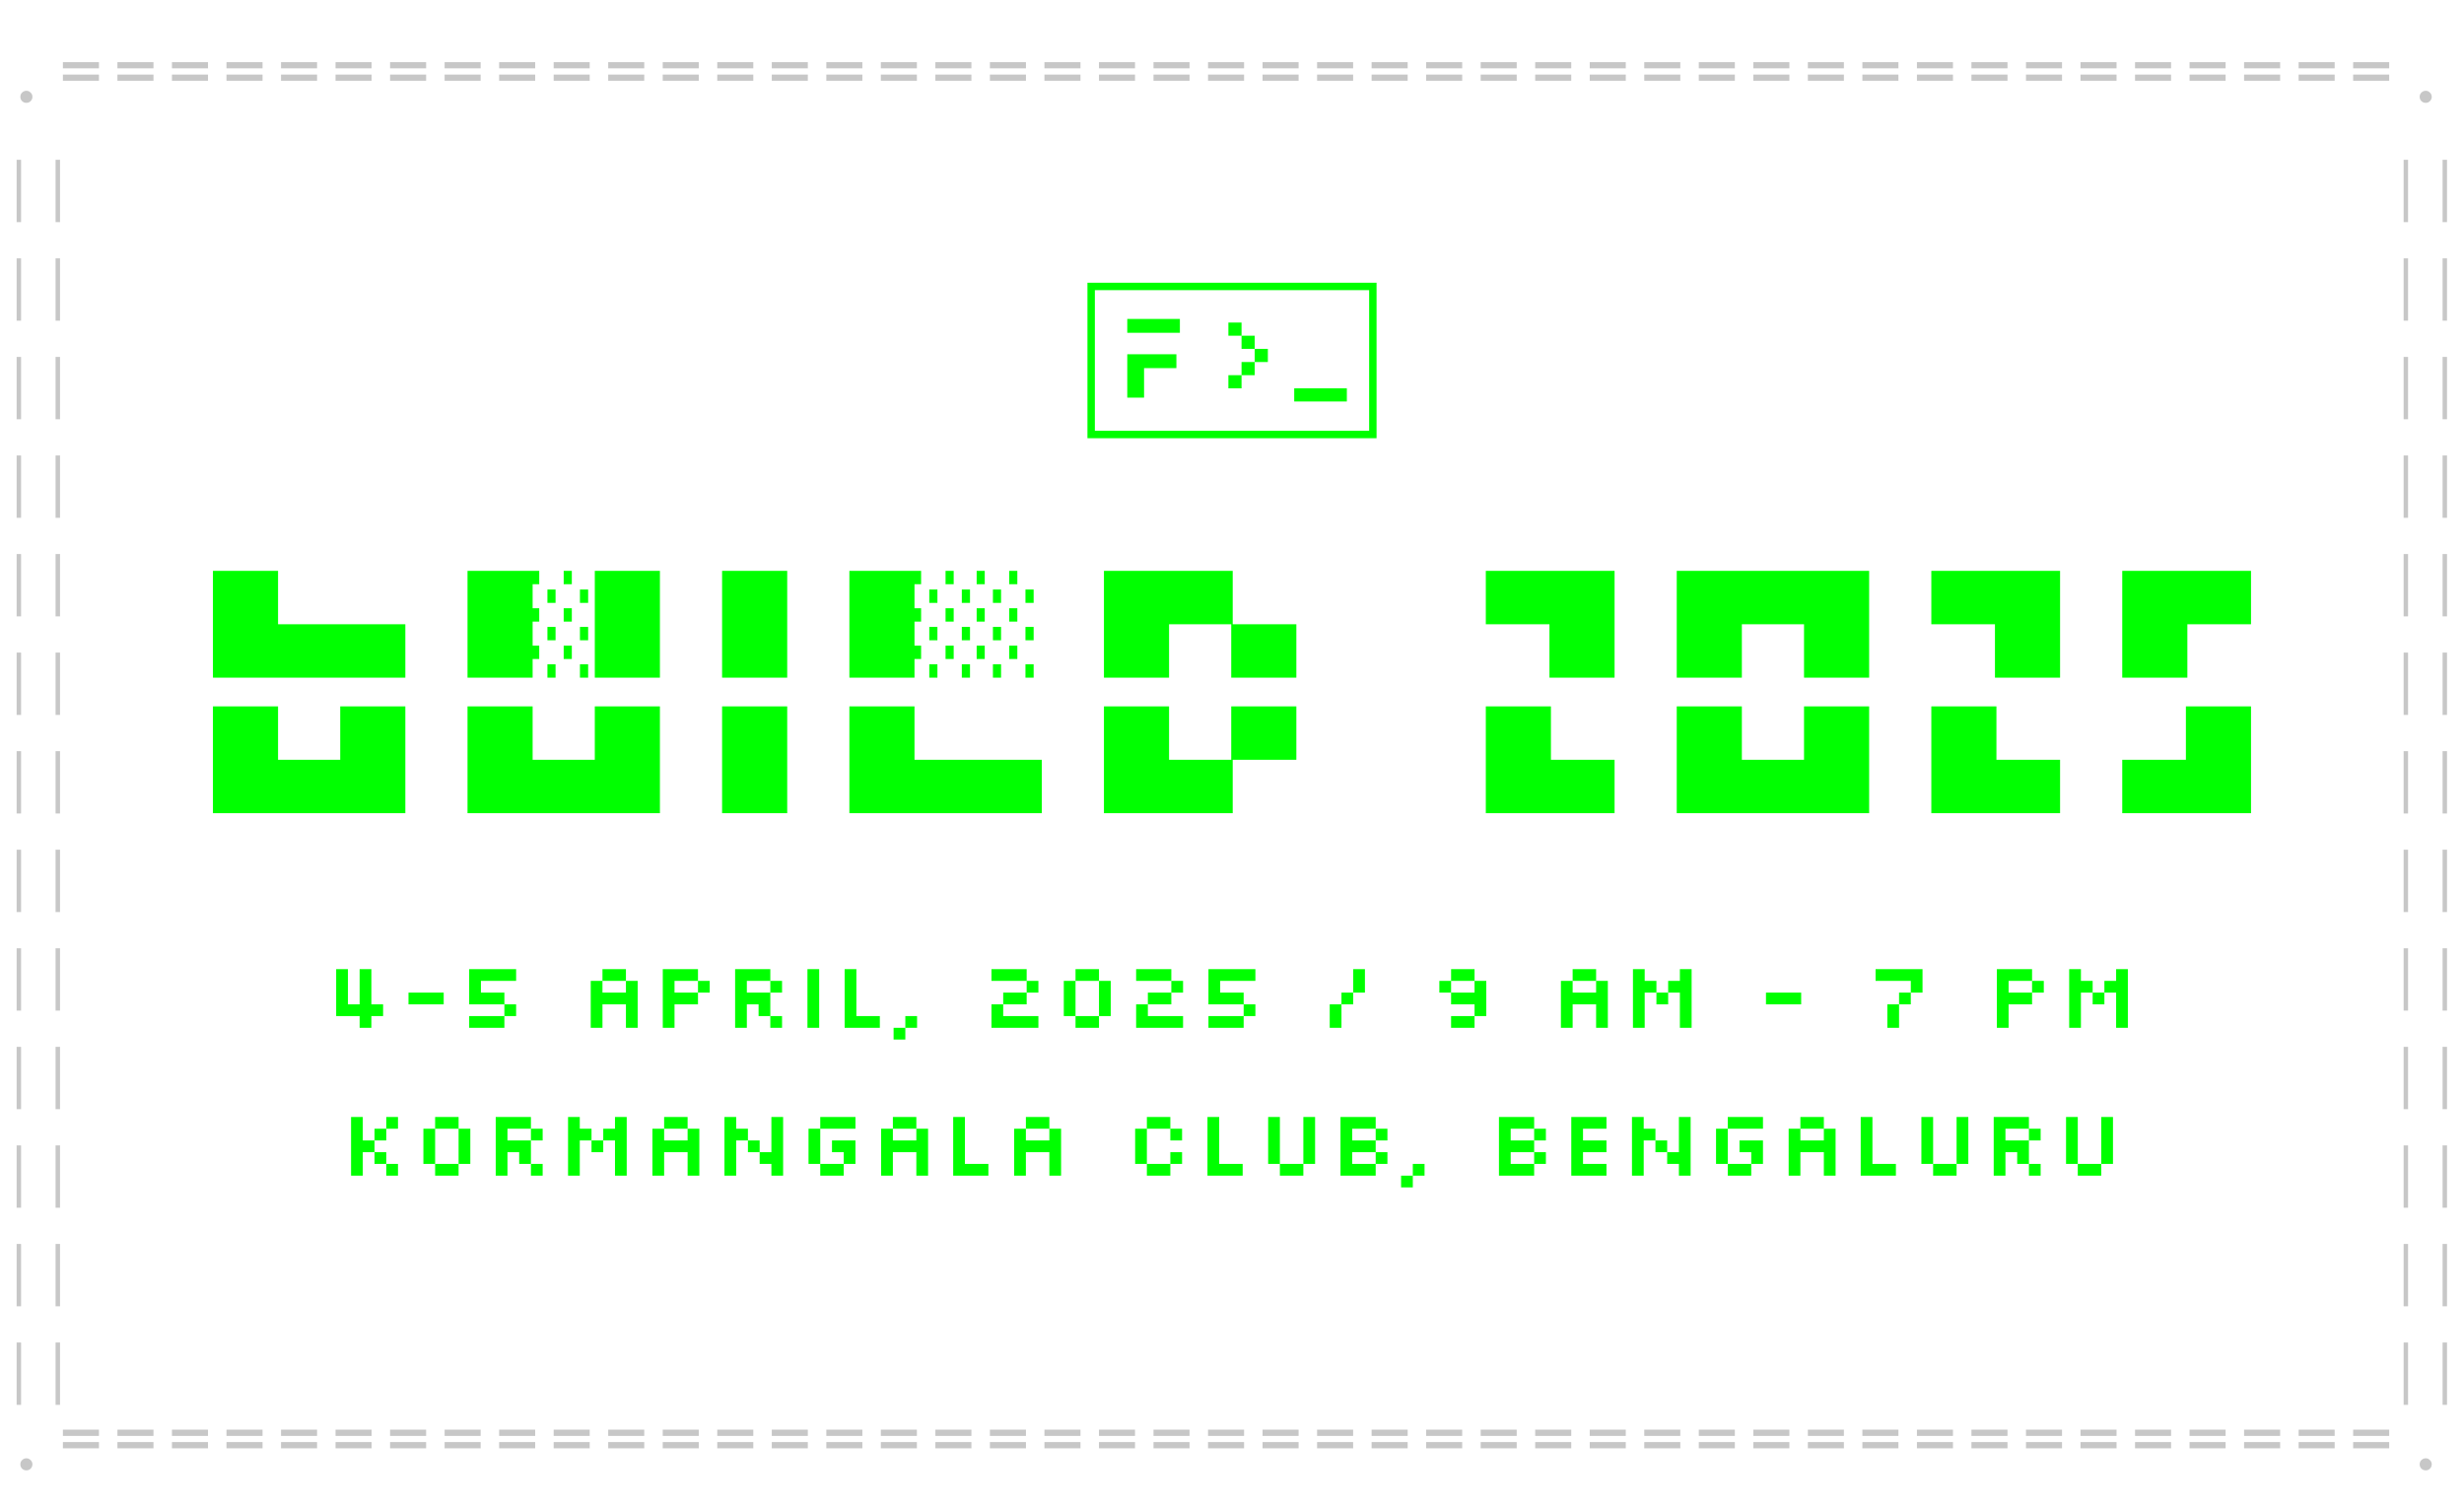 <svg width="800" height="489" viewBox="0 0 800 489" fill="none" xmlns="http://www.w3.org/2000/svg">
<path d="M6.608 31.432C6.608 30.891 6.795 30.433 7.168 30.06C7.56 29.668 8.027 29.472 8.568 29.472C9.109 29.472 9.567 29.668 9.94 30.06C10.332 30.433 10.528 30.891 10.528 31.432C10.528 31.973 10.332 32.44 9.94 32.832C9.567 33.205 9.109 33.392 8.568 33.392C8.027 33.392 7.56 33.205 7.168 32.832C6.795 32.44 6.608 31.973 6.608 31.432ZM20.421 20.176H32.124V22.192H20.421V20.176ZM20.421 24.208H32.124V26.224H20.421V24.208ZM38.125 20.176H49.829V22.192H38.125V20.176ZM38.125 24.208H49.829V26.224H38.125V24.208ZM55.83 20.176H67.534V22.192H55.83V20.176ZM55.83 24.208H67.534V26.224H55.83V24.208ZM73.534 20.176H85.238V22.192H73.534V20.176ZM73.534 24.208H85.238V26.224H73.534V24.208ZM91.239 20.176H102.943V22.192H91.239V20.176ZM91.239 24.208H102.943V26.224H91.239V24.208ZM108.943 20.176H120.647V22.192H108.943V20.176ZM108.943 24.208H120.647V26.224H108.943V24.208ZM126.648 20.176H138.352V22.192H126.648V20.176ZM126.648 24.208H138.352V26.224H126.648V24.208ZM144.352 20.176H156.056V22.192H144.352V20.176ZM144.352 24.208H156.056V26.224H144.352V24.208ZM162.057 20.176H173.761V22.192H162.057V20.176ZM162.057 24.208H173.761V26.224H162.057V24.208ZM179.761 20.176H191.465V22.192H179.761V20.176ZM179.761 24.208H191.465V26.224H179.761V24.208ZM197.466 20.176H209.17V22.192H197.466V20.176ZM197.466 24.208H209.17V26.224H197.466V24.208ZM215.17 20.176H226.874V22.192H215.17V20.176ZM215.17 24.208H226.874V26.224H215.17V24.208ZM232.875 20.176H244.579V22.192H232.875V20.176ZM232.875 24.208H244.579V26.224H232.875V24.208ZM250.579 20.176H262.283V22.192H250.579V20.176ZM250.579 24.208H262.283V26.224H250.579V24.208ZM268.284 20.176H279.988V22.192H268.284V20.176ZM268.284 24.208H279.988V26.224H268.284V24.208ZM285.988 20.176H297.692V22.192H285.988V20.176ZM285.988 24.208H297.692V26.224H285.988V24.208ZM303.693 20.176H315.397V22.192H303.693V20.176ZM303.693 24.208H315.397V26.224H303.693V24.208ZM321.398 20.176H333.102V22.192H321.398V20.176ZM321.398 24.208H333.102V26.224H321.398V24.208ZM339.102 20.176H350.806V22.192H339.102V20.176ZM339.102 24.208H350.806V26.224H339.102V24.208ZM356.807 20.176H368.511V22.192H356.807V20.176ZM356.807 24.208H368.511V26.224H356.807V24.208ZM374.511 20.176H386.215V22.192H374.511V20.176ZM374.511 24.208H386.215V26.224H374.511V24.208ZM392.216 20.176H403.92V22.192H392.216V20.176ZM392.216 24.208H403.92V26.224H392.216V24.208ZM409.92 20.176H421.624V22.192H409.92V20.176ZM409.92 24.208H421.624V26.224H409.92V24.208ZM427.625 20.176H439.329V22.192H427.625V20.176ZM427.625 24.208H439.329V26.224H427.625V24.208ZM445.329 20.176H457.033V22.192H445.329V20.176ZM445.329 24.208H457.033V26.224H445.329V24.208ZM463.034 20.176H474.738V22.192H463.034V20.176ZM463.034 24.208H474.738V26.224H463.034V24.208ZM480.738 20.176H492.442V22.192H480.738V20.176ZM480.738 24.208H492.442V26.224H480.738V24.208ZM498.443 20.176H510.147V22.192H498.443V20.176ZM498.443 24.208H510.147V26.224H498.443V24.208ZM516.147 20.176H527.851V22.192H516.147V20.176ZM516.147 24.208H527.851V26.224H516.147V24.208ZM533.852 20.176H545.556V22.192H533.852V20.176ZM533.852 24.208H545.556V26.224H533.852V24.208ZM551.556 20.176H563.26V22.192H551.556V20.176ZM551.556 24.208H563.26V26.224H551.556V24.208ZM569.261 20.176H580.965V22.192H569.261V20.176ZM569.261 24.208H580.965V26.224H569.261V24.208ZM586.966 20.176H598.67V22.192H586.966V20.176ZM586.966 24.208H598.67V26.224H586.966V24.208ZM604.67 20.176H616.374V22.192H604.67V20.176ZM604.67 24.208H616.374V26.224H604.67V24.208ZM622.375 20.176H634.079V22.192H622.375V20.176ZM622.375 24.208H634.079V26.224H622.375V24.208ZM640.079 20.176H651.783V22.192H640.079V20.176ZM640.079 24.208H651.783V26.224H640.079V24.208ZM657.784 20.176H669.488V22.192H657.784V20.176ZM657.784 24.208H669.488V26.224H657.784V24.208ZM675.488 20.176H687.192V22.192H675.488V20.176ZM675.488 24.208H687.192V26.224H675.488V24.208ZM693.193 20.176H704.897V22.192H693.193V20.176ZM693.193 24.208H704.897V26.224H693.193V24.208ZM710.897 20.176H722.601V22.192H710.897V20.176ZM710.897 24.208H722.601V26.224H710.897V24.208ZM728.602 20.176H740.306V22.192H728.602V20.176ZM728.602 24.208H740.306V26.224H728.602V24.208ZM746.306 20.176H758.01V22.192H746.306V20.176ZM746.306 24.208H758.01V26.224H746.306V24.208ZM764.011 20.176H775.715V22.192H764.011V20.176ZM764.011 24.208H775.715V26.224H764.011V24.208ZM785.607 31.432C785.607 30.891 785.794 30.433 786.167 30.06C786.559 29.668 787.026 29.472 787.567 29.472C788.109 29.472 788.566 29.668 788.939 30.06C789.331 30.433 789.527 30.891 789.527 31.432C789.527 31.973 789.331 32.44 788.939 32.832C788.566 33.205 788.109 33.392 787.567 33.392C787.026 33.392 786.559 33.205 786.167 32.832C785.794 32.44 785.607 31.973 785.607 31.432Z" fill="#C7C7C7"/>
<rect x="354.271" y="93" width="91.459" height="48.074" stroke="#00FF00" stroke-width="2.407"/>
<path d="M365.996 103.553V108.047H371.449H381.946H383.079V103.553H365.996Z" fill="#00FF00"/>
<path d="M365.996 115.018V129.103H371.449V119.519H381.946V115.018H371.449H365.996Z" fill="#00FF00"/>
<path d="M437.287 130.354H420.201V126.083H437.287V130.354Z" fill="#00FF00"/>
<path d="M398.828 121.811H403.099V126.083H398.828V121.811ZM403.099 117.54H407.371V121.811H403.099V117.54ZM407.371 113.268H411.642V117.54H407.371V113.268ZM403.099 108.997H407.371V113.268H403.099V108.997ZM398.828 104.725H403.099V108.997H398.828V104.725Z" fill="#00FF00"/>
<path d="M69.136 220.019V185.342H90.278V220.019H69.136ZM89.8 220.019V202.681H110.941V220.019H89.8ZM110.464 220.019V202.681H131.605V220.019H110.464ZM151.791 220.019V185.342H172.932V220.019H151.791ZM188.297 220.019V215.684H190.955V220.019H188.297ZM177.735 220.019V215.684H180.376V220.019H177.735ZM183.016 213.957V209.622H185.657V213.957H183.016ZM172.454 213.957V209.622H175.078V213.957H172.454ZM188.297 207.879V203.544H190.955V207.879H188.297ZM177.735 207.879V203.544H180.376V207.879H177.735ZM183.016 201.817V197.482H185.657V201.817H183.016ZM172.454 201.817V197.482H175.078V201.817H172.454ZM188.297 195.739V191.404H190.955V195.739H188.297ZM177.735 195.739V191.404H180.376V195.739H177.735ZM183.016 189.677V185.342H185.657V189.677H183.016ZM172.454 189.677V185.342H175.078V189.677H172.454ZM193.118 220.019V185.342H214.259V220.019H193.118ZM234.445 220.019V185.342H255.586V220.019H234.445ZM275.772 220.019V185.342H296.913V220.019H275.772ZM312.279 220.019V215.684H314.936V220.019H312.279ZM301.716 220.019V215.684H304.357V220.019H301.716ZM306.998 213.957V209.622H309.638V213.957H306.998ZM296.435 213.957V209.622H299.059V213.957H296.435ZM312.279 207.879V203.544H314.936V207.879H312.279ZM301.716 207.879V203.544H304.357V207.879H301.716ZM306.998 201.817V197.482H309.638V201.817H306.998ZM296.435 201.817V197.482H299.059V201.817H296.435ZM312.279 195.739V191.404H314.936V195.739H312.279ZM301.716 195.739V191.404H304.357V195.739H301.716ZM306.998 189.677V185.342H309.638V189.677H306.998ZM296.435 189.677V185.342H299.059V189.677H296.435ZM332.942 220.019V215.684H335.599V220.019H332.942ZM322.38 220.019V215.684H325.02V220.019H322.38ZM327.661 213.957V209.622H330.302V213.957H327.661ZM317.099 213.957V209.622H319.723V213.957H317.099ZM332.942 207.879V203.544H335.599V207.879H332.942ZM322.38 207.879V203.544H325.02V207.879H322.38ZM327.661 201.817V197.482H330.302V201.817H327.661ZM317.099 201.817V197.482H319.723V201.817H317.099ZM332.942 195.739V191.404H335.599V195.739H332.942ZM322.38 195.739V191.404H325.02V195.739H322.38ZM327.661 189.677V185.342H330.302V189.677H327.661ZM317.099 189.677V185.342H319.723V189.677H317.099ZM358.426 220.019V185.342H379.567V220.019H358.426ZM379.089 202.681V185.342H400.231V202.681H379.089ZM399.753 220.019V202.681H420.894V220.019H399.753ZM482.407 202.681V185.342H503.548V202.681H482.407ZM503.071 220.019V185.342H524.212V220.019H503.071ZM544.398 220.019V185.342H565.539V220.019H544.398ZM565.061 202.681V185.342H586.202V202.681H565.061ZM585.725 220.019V185.342H606.866V220.019H585.725ZM627.052 202.681V185.342H648.193V202.681H627.052ZM647.715 220.019V185.342H668.856V220.019H647.715ZM689.042 220.019V185.342H710.183V220.019H689.042ZM709.706 202.681V185.342H730.847V202.681H709.706ZM69.136 264.019V229.342H90.278V264.019H69.136ZM89.8 264.019V246.681H110.941V264.019H89.8ZM110.464 264.019V229.342H131.605V264.019H110.464ZM151.791 264.019V229.342H172.932V264.019H151.791ZM172.454 264.019V246.681H193.595V264.019H172.454ZM193.118 264.019V229.342H214.259V264.019H193.118ZM234.445 264.019V229.342H255.586V264.019H234.445ZM275.772 264.019V229.342H296.913V264.019H275.772ZM296.435 264.019V246.681H317.576V264.019H296.435ZM317.099 264.019V246.681H338.24V264.019H317.099ZM358.426 264.019V229.342H379.567V264.019H358.426ZM379.089 264.019V246.681H400.231V264.019H379.089ZM399.753 246.681V229.342H420.894V246.681H399.753ZM482.407 264.019V229.342H503.548V264.019H482.407ZM503.071 264.019V246.681H524.212V264.019H503.071ZM544.398 264.019V229.342H565.539V264.019H544.398ZM565.061 264.019V246.681H586.202V264.019H565.061ZM585.725 264.019V229.342H606.866V264.019H585.725ZM627.052 264.019V229.342H648.193V264.019H627.052ZM647.715 264.019V246.681H668.856V264.019H647.715ZM689.042 264.019V246.681H710.183V264.019H689.042ZM709.706 264.019V229.342H730.847V264.019H709.706Z" fill="#00FF00"/>
<path d="M109.146 314.656H112.956V326.085H116.765V314.656H120.575V326.085H124.385V329.894H120.575V333.704H116.765V329.894H109.146V314.656ZM144.059 326.085H132.63V322.275H144.059V326.085ZM152.333 314.656H167.571V318.466H156.142V322.275H163.761V326.085H152.333V314.656ZM163.761 326.085V329.894H167.571V326.085H163.761ZM163.761 333.704V329.894H152.333V333.704H163.761ZM191.798 333.704V318.466H195.607V322.275H203.226V318.466H207.036V333.704H203.226V326.085H195.607V333.704H191.798ZM195.607 314.656V318.466H203.226V314.656H195.607ZM215.19 333.704V314.656H226.619V318.466H219V322.275H226.619V326.085H219V333.704H215.19ZM226.619 318.466H230.428V322.275H226.619V318.466ZM238.674 333.704V314.656H250.102V318.466H242.483V322.275H250.102V326.085H242.483V333.704H238.674ZM250.102 318.466H253.912V322.275H250.102V318.466ZM246.293 326.085H250.102V329.894H246.293V326.085ZM250.102 329.894H253.912V333.704H250.102V329.894ZM262.158 333.704V314.656H265.967V333.704H262.158ZM278.045 329.894H285.664V333.704H274.235V314.656H278.045V329.894ZM293.938 329.894H297.747V333.704H293.938V329.894ZM290.128 333.704H293.938V337.513H290.128V333.704ZM321.905 333.704V326.085H325.715V329.894H337.143V333.704H321.905ZM333.334 318.466H337.143V322.275H333.334V318.466ZM333.334 318.466H321.905V314.656H333.334V318.466ZM325.715 322.275H333.334V326.085H325.715V322.275ZM356.817 318.466H349.198V314.656H356.817V318.466ZM349.198 329.894H345.389V318.466H349.198V329.894ZM356.817 333.704H349.198V329.894H356.817V333.704ZM360.627 329.894H356.817V318.466H360.627V329.894ZM368.873 333.704V326.085H372.682V329.894H384.111V333.704H368.873ZM380.301 318.466H384.111V322.275H380.301V318.466ZM380.301 318.466H368.873V314.656H380.301V318.466ZM372.682 322.275H380.301V326.085H372.682V322.275ZM392.356 314.656H407.594V318.466H396.166V322.275H403.785V326.085H392.356V314.656ZM403.785 326.085V329.894H407.594V326.085H403.785ZM403.785 333.704V329.894H392.356V333.704H403.785ZM443.159 322.275H439.349V314.656H443.159V322.275ZM439.349 326.085H435.54V322.275H439.349V326.085ZM435.54 333.704H431.73V326.085H435.54V333.704ZM478.751 333.704H471.132V329.894H478.751V333.704ZM471.132 322.275H467.323V318.466H471.132V322.275ZM478.751 318.466H471.132V314.656H478.751V318.466ZM482.561 329.894V318.466H478.751V322.275H471.132V326.085H478.751V329.894H482.561ZM506.788 333.704V318.466H510.597V322.275H518.216V318.466H522.026V333.704H518.216V326.085H510.597V333.704H506.788ZM510.597 314.656V318.466H518.216V314.656H510.597ZM530.18 333.704V314.656H533.99V333.704H530.18ZM545.418 333.704V314.656H549.228V333.704H545.418ZM541.609 318.466H545.418V322.275H541.609V318.466ZM537.799 322.275H541.609V326.085H537.799V322.275ZM533.99 318.466H537.799V322.275H533.99V318.466ZM584.795 326.085H573.366V322.275H584.795V326.085ZM624.197 314.656V322.275H620.388V318.466H608.959V314.656H624.197ZM616.578 322.275H620.388V326.085H616.578V322.275ZM616.578 333.704H612.768V326.085H616.578V333.704ZM648.333 333.704V314.656H659.761V318.466H652.142V322.275H659.761V326.085H652.142V333.704H648.333ZM659.761 318.466H663.571V322.275H659.761V318.466ZM671.816 333.704V314.656H675.626V333.704H671.816ZM687.054 333.704V314.656H690.864V333.704H687.054ZM683.245 318.466H687.054V322.275H683.245V318.466ZM679.435 322.275H683.245V326.085H679.435V322.275ZM675.626 318.466H679.435V322.275H675.626V318.466ZM117.791 374.085V381.704H113.981V362.656H117.791V370.275H121.6V374.085H117.791ZM121.6 366.466H125.41V370.275H121.6V366.466ZM125.41 362.656H129.219V366.466H125.41V362.656ZM121.6 374.085H125.41V377.894H121.6V374.085ZM125.41 377.894H129.219V381.704H125.41V377.894ZM148.894 366.466H141.275V362.656H148.894V366.466ZM141.275 377.894H137.465V366.466H141.275V377.894ZM148.894 381.704H141.275V377.894H148.894V381.704ZM152.703 377.894H148.894V366.466H152.703V377.894ZM160.949 381.704V362.656H172.377V366.466H164.758V370.275H172.377V374.085H164.758V381.704H160.949ZM172.377 366.466H176.187V370.275H172.377V366.466ZM168.568 374.085H172.377V377.894H168.568V374.085ZM172.377 377.894H176.187V381.704H172.377V377.894ZM184.433 381.704V362.656H188.242V381.704H184.433ZM199.671 381.704V362.656H203.48V381.704H199.671ZM195.861 366.466H199.671V370.275H195.861V366.466ZM192.052 370.275H195.861V374.085H192.052V370.275ZM188.242 366.466H192.052V370.275H188.242V366.466ZM211.82 381.704V366.466H215.63V370.275H223.249V366.466H227.058V381.704H223.249V374.085H215.63V381.704H211.82ZM215.63 362.656V366.466H223.249V362.656H215.63ZM235.213 381.704V362.656H239.022V381.704H235.213ZM250.451 381.704V362.656H254.26V381.704H250.451ZM246.641 374.085H250.451V377.894H246.641V374.085ZM242.832 370.275H246.641V374.085H242.832V370.275ZM239.022 366.466H242.832V370.275H239.022V366.466ZM277.747 366.466H266.318V362.656H277.747V366.466ZM266.318 377.894H262.509V366.466H266.318V377.894ZM273.937 381.704H266.318V377.894H273.937V381.704ZM273.937 374.085H270.128V370.275H277.747V377.894H273.937V374.085ZM286.084 381.704V366.466H289.894V370.275H297.513V366.466H301.322V381.704H297.513V374.085H289.894V381.704H286.084ZM289.894 362.656V366.466H297.513V362.656H289.894ZM313.286 377.894H320.905V381.704H309.476V362.656H313.286V377.894ZM329.27 381.704V366.466H333.08V370.275H340.699V366.466H344.508V381.704H340.699V374.085H333.08V381.704H329.27ZM333.08 362.656V366.466H340.699V362.656H333.08ZM383.791 370.275H379.981V366.466H383.791V370.275ZM379.981 366.466H372.362V362.656H379.981V366.466ZM383.791 377.894H379.981V374.085H383.791V377.894ZM372.362 377.894H368.553V366.466H372.362V377.894ZM379.981 381.704H372.362V377.894H379.981V381.704ZM395.846 377.894H403.465V381.704H392.036V362.656H395.846V377.894ZM423.167 362.656H426.977V377.894H423.167V362.656ZM423.167 381.704H415.548V377.894H423.167V381.704ZM411.739 362.656H415.548V377.894H411.739V362.656ZM450.461 366.466V370.275H446.651V366.466H450.461ZM450.461 374.085V377.894H446.651V374.085H450.461ZM446.651 366.466H439.032V370.275H446.651V374.085H439.032V377.894H446.651V381.704H435.223V362.656H446.651V366.466ZM458.706 377.894H462.516V381.704H458.706V377.894ZM454.897 381.704H458.706V385.513H454.897V381.704ZM501.912 366.466V370.275H498.102V366.466H501.912ZM501.912 374.085V377.894H498.102V374.085H501.912ZM498.102 366.466H490.483V370.275H498.102V374.085H490.483V377.894H498.102V381.704H486.674V362.656H498.102V366.466ZM521.586 366.466H513.967V370.275H521.586V374.085H513.967V377.894H521.586V381.704H510.158V362.656H521.586V366.466ZM529.86 381.704V362.656H533.67V381.704H529.86ZM545.098 381.704V362.656H548.908V381.704H545.098ZM541.289 374.085H545.098V377.894H541.289V374.085ZM537.479 370.275H541.289V374.085H537.479V370.275ZM533.67 366.466H537.479V370.275H533.67V366.466ZM572.394 366.466H560.966V362.656H572.394V366.466ZM560.966 377.894H557.156V366.466H560.966V377.894ZM568.585 381.704H560.966V377.894H568.585V381.704ZM568.585 374.085H564.775V370.275H572.394V377.894H568.585V374.085ZM580.732 381.704V366.466H584.541V370.275H592.16V366.466H595.97V381.704H592.16V374.085H584.541V381.704H580.732ZM584.541 362.656V366.466H592.16V362.656H584.541ZM607.933 377.894H615.552V381.704H604.124V362.656H607.933V377.894ZM635.255 362.656H639.064V377.894H635.255V362.656ZM635.255 381.704H627.636V377.894H635.255V381.704ZM623.826 362.656H627.636V377.894H623.826V362.656ZM647.31 381.704V362.656H658.739V366.466H651.12V370.275H658.739V374.085H651.12V381.704H647.31ZM658.739 366.466H662.548V370.275H658.739V366.466ZM654.929 374.085H658.739V377.894H654.929V374.085ZM658.739 377.894H662.548V381.704H658.739V377.894ZM682.222 362.656H686.032V377.894H682.222V362.656ZM682.222 381.704H674.603V377.894H682.222V381.704ZM670.794 362.656H674.603V377.894H670.794V362.656Z" fill="#00FF00"/>
<path d="M6.608 475.432C6.608 474.891 6.795 474.433 7.168 474.06C7.56 473.668 8.027 473.472 8.568 473.472C9.109 473.472 9.567 473.668 9.94 474.06C10.332 474.433 10.528 474.891 10.528 475.432C10.528 475.973 10.332 476.44 9.94 476.832C9.567 477.205 9.109 477.392 8.568 477.392C8.027 477.392 7.56 477.205 7.168 476.832C6.795 476.44 6.608 475.973 6.608 475.432ZM20.421 464.176H32.124V466.192H20.421V464.176ZM20.421 468.208H32.124V470.224H20.421V468.208ZM38.125 464.176H49.829V466.192H38.125V464.176ZM38.125 468.208H49.829V470.224H38.125V468.208ZM55.83 464.176H67.534V466.192H55.83V464.176ZM55.83 468.208H67.534V470.224H55.83V468.208ZM73.534 464.176H85.238V466.192H73.534V464.176ZM73.534 468.208H85.238V470.224H73.534V468.208ZM91.239 464.176H102.943V466.192H91.239V464.176ZM91.239 468.208H102.943V470.224H91.239V468.208ZM108.943 464.176H120.647V466.192H108.943V464.176ZM108.943 468.208H120.647V470.224H108.943V468.208ZM126.648 464.176H138.352V466.192H126.648V464.176ZM126.648 468.208H138.352V470.224H126.648V468.208ZM144.352 464.176H156.056V466.192H144.352V464.176ZM144.352 468.208H156.056V470.224H144.352V468.208ZM162.057 464.176H173.761V466.192H162.057V464.176ZM162.057 468.208H173.761V470.224H162.057V468.208ZM179.761 464.176H191.465V466.192H179.761V464.176ZM179.761 468.208H191.465V470.224H179.761V468.208ZM197.466 464.176H209.17V466.192H197.466V464.176ZM197.466 468.208H209.17V470.224H197.466V468.208ZM215.17 464.176H226.874V466.192H215.17V464.176ZM215.17 468.208H226.874V470.224H215.17V468.208ZM232.875 464.176H244.579V466.192H232.875V464.176ZM232.875 468.208H244.579V470.224H232.875V468.208ZM250.579 464.176H262.283V466.192H250.579V464.176ZM250.579 468.208H262.283V470.224H250.579V468.208ZM268.284 464.176H279.988V466.192H268.284V464.176ZM268.284 468.208H279.988V470.224H268.284V468.208ZM285.988 464.176H297.692V466.192H285.988V464.176ZM285.988 468.208H297.692V470.224H285.988V468.208ZM303.693 464.176H315.397V466.192H303.693V464.176ZM303.693 468.208H315.397V470.224H303.693V468.208ZM321.398 464.176H333.102V466.192H321.398V464.176ZM321.398 468.208H333.102V470.224H321.398V468.208ZM339.102 464.176H350.806V466.192H339.102V464.176ZM339.102 468.208H350.806V470.224H339.102V468.208ZM356.807 464.176H368.511V466.192H356.807V464.176ZM356.807 468.208H368.511V470.224H356.807V468.208ZM374.511 464.176H386.215V466.192H374.511V464.176ZM374.511 468.208H386.215V470.224H374.511V468.208ZM392.216 464.176H403.92V466.192H392.216V464.176ZM392.216 468.208H403.92V470.224H392.216V468.208ZM409.92 464.176H421.624V466.192H409.92V464.176ZM409.92 468.208H421.624V470.224H409.92V468.208ZM427.625 464.176H439.329V466.192H427.625V464.176ZM427.625 468.208H439.329V470.224H427.625V468.208ZM445.329 464.176H457.033V466.192H445.329V464.176ZM445.329 468.208H457.033V470.224H445.329V468.208ZM463.034 464.176H474.738V466.192H463.034V464.176ZM463.034 468.208H474.738V470.224H463.034V468.208ZM480.738 464.176H492.442V466.192H480.738V464.176ZM480.738 468.208H492.442V470.224H480.738V468.208ZM498.443 464.176H510.147V466.192H498.443V464.176ZM498.443 468.208H510.147V470.224H498.443V468.208ZM516.147 464.176H527.851V466.192H516.147V464.176ZM516.147 468.208H527.851V470.224H516.147V468.208ZM533.852 464.176H545.556V466.192H533.852V464.176ZM533.852 468.208H545.556V470.224H533.852V468.208ZM551.556 464.176H563.26V466.192H551.556V464.176ZM551.556 468.208H563.26V470.224H551.556V468.208ZM569.261 464.176H580.965V466.192H569.261V464.176ZM569.261 468.208H580.965V470.224H569.261V468.208ZM586.966 464.176H598.67V466.192H586.966V464.176ZM586.966 468.208H598.67V470.224H586.966V468.208ZM604.67 464.176H616.374V466.192H604.67V464.176ZM604.67 468.208H616.374V470.224H604.67V468.208ZM622.375 464.176H634.079V466.192H622.375V464.176ZM622.375 468.208H634.079V470.224H622.375V468.208ZM640.079 464.176H651.783V466.192H640.079V464.176ZM640.079 468.208H651.783V470.224H640.079V468.208ZM657.784 464.176H669.488V466.192H657.784V464.176ZM657.784 468.208H669.488V470.224H657.784V468.208ZM675.488 464.176H687.192V466.192H675.488V464.176ZM675.488 468.208H687.192V470.224H675.488V468.208ZM693.193 464.176H704.897V466.192H693.193V464.176ZM693.193 468.208H704.897V470.224H693.193V468.208ZM710.897 464.176H722.601V466.192H710.897V464.176ZM710.897 468.208H722.601V470.224H710.897V468.208ZM728.602 464.176H740.306V466.192H728.602V464.176ZM728.602 468.208H740.306V470.224H728.602V468.208ZM746.306 464.176H758.01V466.192H746.306V464.176ZM746.306 468.208H758.01V470.224H746.306V468.208ZM764.011 464.176H775.715V466.192H764.011V464.176ZM764.011 468.208H775.715V470.224H764.011V468.208ZM785.607 475.432C785.607 474.891 785.794 474.433 786.167 474.06C786.559 473.668 787.026 473.472 787.567 473.472C788.109 473.472 788.566 473.668 788.939 474.06C789.331 474.433 789.527 474.891 789.527 475.432C789.527 475.973 789.331 476.44 788.939 476.832C788.566 477.205 788.109 477.392 787.567 477.392C787.026 477.392 786.559 477.205 786.167 476.832C785.794 476.44 785.607 475.973 785.607 475.432Z" fill="#C7C7C7"/>
<path d="M6.84 72.12H5.4V51.88H6.84V72.12ZM19.486 72.12H18.046V51.88H19.486V72.12Z" fill="#C7C7C7"/>
<path d="M6.84 104.12H5.4V83.88H6.84V104.12ZM19.486 104.12H18.046V83.88H19.486V104.12Z" fill="#C7C7C7"/>
<path d="M6.84 136.12H5.4V115.88H6.84V136.12ZM19.486 136.12H18.046V115.88H19.486V136.12Z" fill="#C7C7C7"/>
<path d="M6.84 168.12H5.4V147.88H6.84V168.12ZM19.486 168.12H18.046V147.88H19.486V168.12Z" fill="#C7C7C7"/>
<path d="M6.84 200.12H5.4V179.88H6.84V200.12ZM19.486 200.12H18.046V179.88H19.486V200.12Z" fill="#C7C7C7"/>
<path d="M6.84 232.12H5.4V211.88H6.84V232.12ZM19.486 232.12H18.046V211.88H19.486V232.12Z" fill="#C7C7C7"/>
<path d="M6.84 264.12H5.4V243.88H6.84V264.12ZM19.486 264.12H18.046V243.88H19.486V264.12Z" fill="#C7C7C7"/>
<path d="M6.84 296.12H5.4V275.88H6.84V296.12ZM19.486 296.12H18.046V275.88H19.486V296.12Z" fill="#C7C7C7"/>
<path d="M6.84 328.12H5.4V307.88H6.84V328.12ZM19.486 328.12H18.046V307.88H19.486V328.12Z" fill="#C7C7C7"/>
<path d="M6.84 360.12H5.4V339.88H6.84V360.12ZM19.486 360.12H18.046V339.88H19.486V360.12Z" fill="#C7C7C7"/>
<path d="M6.84 392.12H5.4V371.88H6.84V392.12ZM19.486 392.12H18.046V371.88H19.486V392.12Z" fill="#C7C7C7"/>
<path d="M6.84 424.12H5.4V403.88H6.84V424.12ZM19.486 424.12H18.046V403.88H19.486V424.12Z" fill="#C7C7C7"/>
<path d="M6.84 456.12H5.4V435.88H6.84V456.12ZM19.486 456.12H18.046V435.88H19.486V456.12Z" fill="#C7C7C7"/>
<path d="M781.84 72.12H780.4V51.88H781.84V72.12ZM794.486 72.12H793.046V51.88H794.486V72.12Z" fill="#C7C7C7"/>
<path d="M781.84 104.12H780.4V83.88H781.84V104.12ZM794.486 104.12H793.046V83.88H794.486V104.12Z" fill="#C7C7C7"/>
<path d="M781.84 136.12H780.4V115.88H781.84V136.12ZM794.486 136.12H793.046V115.88H794.486V136.12Z" fill="#C7C7C7"/>
<path d="M781.84 168.12H780.4V147.88H781.84V168.12ZM794.486 168.12H793.046V147.88H794.486V168.12Z" fill="#C7C7C7"/>
<path d="M781.84 200.12H780.4V179.88H781.84V200.12ZM794.486 200.12H793.046V179.88H794.486V200.12Z" fill="#C7C7C7"/>
<path d="M781.84 232.12H780.4V211.88H781.84V232.12ZM794.486 232.12H793.046V211.88H794.486V232.12Z" fill="#C7C7C7"/>
<path d="M781.84 264.12H780.4V243.88H781.84V264.12ZM794.486 264.12H793.046V243.88H794.486V264.12Z" fill="#C7C7C7"/>
<path d="M781.84 296.12H780.4V275.88H781.84V296.12ZM794.486 296.12H793.046V275.88H794.486V296.12Z" fill="#C7C7C7"/>
<path d="M781.84 328.12H780.4V307.88H781.84V328.12ZM794.486 328.12H793.046V307.88H794.486V328.12Z" fill="#C7C7C7"/>
<path d="M781.84 360.12H780.4V339.88H781.84V360.12ZM794.486 360.12H793.046V339.88H794.486V360.12Z" fill="#C7C7C7"/>
<path d="M781.84 392.12H780.4V371.88H781.84V392.12ZM794.486 392.12H793.046V371.88H794.486V392.12Z" fill="#C7C7C7"/>
<path d="M781.84 424.12H780.4V403.88H781.84V424.12ZM794.486 424.12H793.046V403.88H794.486V424.12Z" fill="#C7C7C7"/>
<path d="M781.84 456.12H780.4V435.88H781.84V456.12ZM794.486 456.12H793.046V435.88H794.486V456.12Z" fill="#C7C7C7"/>
</svg>
